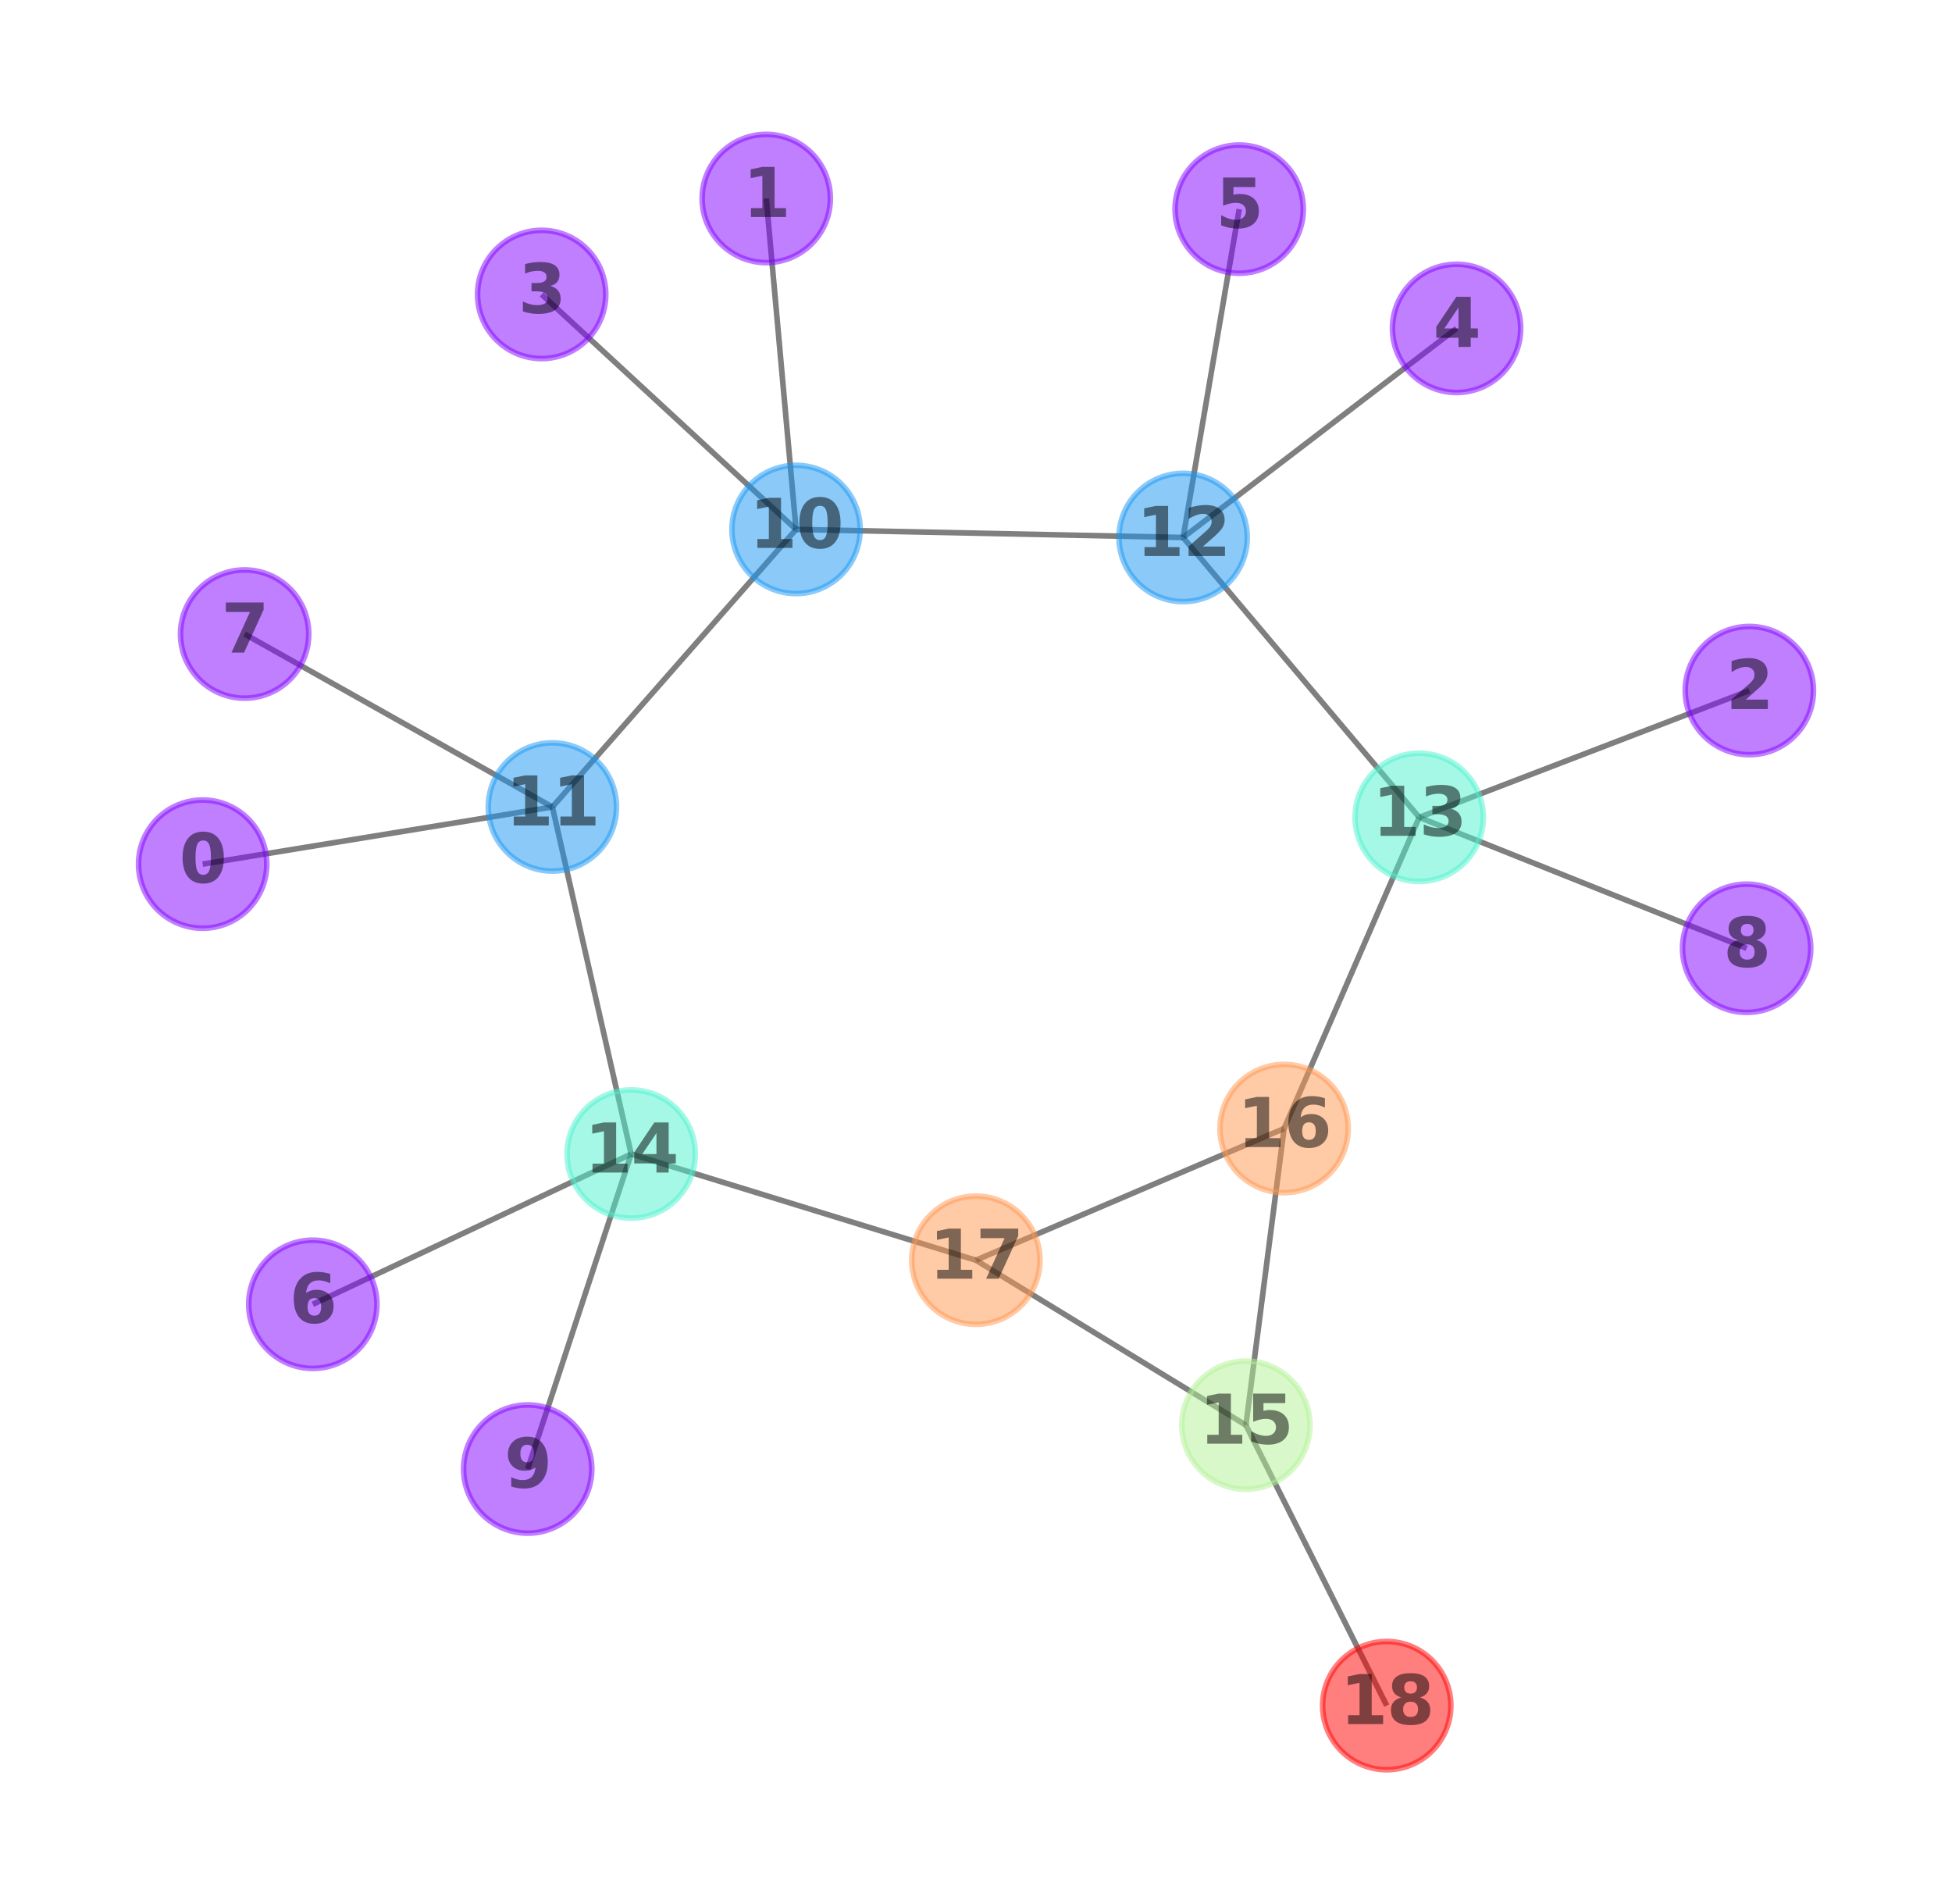 <?xml version="1.0" encoding="utf-8" standalone="no"?>
<!DOCTYPE svg PUBLIC "-//W3C//DTD SVG 1.1//EN"
  "http://www.w3.org/Graphics/SVG/1.1/DTD/svg11.dtd">
<svg xmlns:xlink="http://www.w3.org/1999/xlink" width="349.2pt" height="340.56pt" viewBox="0 0 349.2 340.56" xmlns="http://www.w3.org/2000/svg" version="1.1">
 <defs>
  <style type="text/css">*{stroke-linejoin: round; stroke-linecap: butt}</style>
 </defs>
 <g id="figure_1">
  <g id="patch_1">
   <path d="M 0 340.56 
L 349.2 340.56 
L 349.2 0 
L 0 0 
L 0 340.56 
z
" style="fill: none"/>
  </g>
  <g id="axes_1">
   <g id="LineCollection_1">
    <path d="M 36.253 154.551 
L 98.818 144.329 
" clip-path="url(#p42e40a2762)" style="fill: none; stroke: #000000; stroke-opacity: 0.5"/>
    <path d="M 137.077 35.503 
L 142.408 94.691 
" clip-path="url(#p42e40a2762)" style="fill: none; stroke: #000000; stroke-opacity: 0.5"/>
    <path d="M 312.947 123.512 
L 253.886 146.187 
" clip-path="url(#p42e40a2762)" style="fill: none; stroke: #000000; stroke-opacity: 0.5"/>
    <path d="M 96.9 52.664 
L 142.408 94.691 
" clip-path="url(#p42e40a2762)" style="fill: none; stroke: #000000; stroke-opacity: 0.5"/>
    <path d="M 260.571 58.735 
L 211.656 96.131 
" clip-path="url(#p42e40a2762)" style="fill: none; stroke: #000000; stroke-opacity: 0.5"/>
    <path d="M 221.683 37.405 
L 211.656 96.131 
" clip-path="url(#p42e40a2762)" style="fill: none; stroke: #000000; stroke-opacity: 0.5"/>
    <path d="M 55.961 233.282 
L 112.911 206.404 
" clip-path="url(#p42e40a2762)" style="fill: none; stroke: #000000; stroke-opacity: 0.5"/>
    <path d="M 43.76 113.404 
L 98.818 144.329 
" clip-path="url(#p42e40a2762)" style="fill: none; stroke: #000000; stroke-opacity: 0.5"/>
    <path d="M 312.462 169.605 
L 253.886 146.187 
" clip-path="url(#p42e40a2762)" style="fill: none; stroke: #000000; stroke-opacity: 0.5"/>
    <path d="M 94.401 262.748 
L 112.911 206.404 
" clip-path="url(#p42e40a2762)" style="fill: none; stroke: #000000; stroke-opacity: 0.5"/>
    <path d="M 142.408 94.691 
L 211.656 96.131 
" clip-path="url(#p42e40a2762)" style="fill: none; stroke: #000000; stroke-opacity: 0.5"/>
    <path d="M 142.408 94.691 
L 98.818 144.329 
" clip-path="url(#p42e40a2762)" style="fill: none; stroke: #000000; stroke-opacity: 0.5"/>
    <path d="M 98.818 144.329 
L 112.911 206.404 
" clip-path="url(#p42e40a2762)" style="fill: none; stroke: #000000; stroke-opacity: 0.5"/>
    <path d="M 211.656 96.131 
L 253.886 146.187 
" clip-path="url(#p42e40a2762)" style="fill: none; stroke: #000000; stroke-opacity: 0.5"/>
    <path d="M 253.886 146.187 
L 229.715 201.844 
" clip-path="url(#p42e40a2762)" style="fill: none; stroke: #000000; stroke-opacity: 0.5"/>
    <path d="M 112.911 206.404 
L 174.579 225.396 
" clip-path="url(#p42e40a2762)" style="fill: none; stroke: #000000; stroke-opacity: 0.5"/>
    <path d="M 222.883 254.899 
L 174.579 225.396 
" clip-path="url(#p42e40a2762)" style="fill: none; stroke: #000000; stroke-opacity: 0.5"/>
    <path d="M 222.883 254.899 
L 229.715 201.844 
" clip-path="url(#p42e40a2762)" style="fill: none; stroke: #000000; stroke-opacity: 0.5"/>
    <path d="M 222.883 254.899 
L 248.078 305.057 
" clip-path="url(#p42e40a2762)" style="fill: none; stroke: #000000; stroke-opacity: 0.5"/>
    <path d="M 229.715 201.844 
L 174.579 225.396 
" clip-path="url(#p42e40a2762)" style="fill: none; stroke: #000000; stroke-opacity: 0.5"/>
   </g>
   <g id="PathCollection_1">
    <defs>
     <path id="C0_0_c22205b78c" d="M 0 11.471 
C 3.042 11.471 5.96 10.262 8.111 8.111 
C 10.262 5.96 11.471 3.042 11.471 -0 
C 11.471 -3.042 10.262 -5.96 8.111 -8.111 
C 5.96 -10.262 3.042 -11.471 0 -11.471 
C -3.042 -11.471 -5.96 -10.262 -8.111 -8.111 
C -10.262 -5.96 -11.471 -3.042 -11.471 0 
C -11.471 3.042 -10.262 5.96 -8.111 8.111 
C -5.96 10.262 -3.042 11.471 0 11.471 
z
"/>
    </defs>
    <g clip-path="url(#p42e40a2762)">
     <use xlink:href="#C0_0_c22205b78c" x="36.253" y="154.551" style="fill: #8000ff; fill-opacity: 0.5; stroke: #8000ff; stroke-opacity: 0.5"/>
    </g>
    <g clip-path="url(#p42e40a2762)">
     <use xlink:href="#C0_0_c22205b78c" x="137.077" y="35.503" style="fill: #8000ff; fill-opacity: 0.5; stroke: #8000ff; stroke-opacity: 0.5"/>
    </g>
    <g clip-path="url(#p42e40a2762)">
     <use xlink:href="#C0_0_c22205b78c" x="312.947" y="123.512" style="fill: #8000ff; fill-opacity: 0.5; stroke: #8000ff; stroke-opacity: 0.5"/>
    </g>
    <g clip-path="url(#p42e40a2762)">
     <use xlink:href="#C0_0_c22205b78c" x="96.9" y="52.664" style="fill: #8000ff; fill-opacity: 0.5; stroke: #8000ff; stroke-opacity: 0.5"/>
    </g>
    <g clip-path="url(#p42e40a2762)">
     <use xlink:href="#C0_0_c22205b78c" x="260.571" y="58.735" style="fill: #8000ff; fill-opacity: 0.5; stroke: #8000ff; stroke-opacity: 0.5"/>
    </g>
    <g clip-path="url(#p42e40a2762)">
     <use xlink:href="#C0_0_c22205b78c" x="221.683" y="37.405" style="fill: #8000ff; fill-opacity: 0.5; stroke: #8000ff; stroke-opacity: 0.5"/>
    </g>
    <g clip-path="url(#p42e40a2762)">
     <use xlink:href="#C0_0_c22205b78c" x="55.961" y="233.282" style="fill: #8000ff; fill-opacity: 0.5; stroke: #8000ff; stroke-opacity: 0.5"/>
    </g>
    <g clip-path="url(#p42e40a2762)">
     <use xlink:href="#C0_0_c22205b78c" x="43.76" y="113.404" style="fill: #8000ff; fill-opacity: 0.5; stroke: #8000ff; stroke-opacity: 0.5"/>
    </g>
    <g clip-path="url(#p42e40a2762)">
     <use xlink:href="#C0_0_c22205b78c" x="312.462" y="169.605" style="fill: #8000ff; fill-opacity: 0.5; stroke: #8000ff; stroke-opacity: 0.5"/>
    </g>
    <g clip-path="url(#p42e40a2762)">
     <use xlink:href="#C0_0_c22205b78c" x="94.401" y="262.748" style="fill: #8000ff; fill-opacity: 0.5; stroke: #8000ff; stroke-opacity: 0.5"/>
    </g>
    <g clip-path="url(#p42e40a2762)">
     <use xlink:href="#C0_0_c22205b78c" x="142.408" y="94.691" style="fill: #1996f3; fill-opacity: 0.5; stroke: #1996f3; stroke-opacity: 0.5"/>
    </g>
    <g clip-path="url(#p42e40a2762)">
     <use xlink:href="#C0_0_c22205b78c" x="98.818" y="144.329" style="fill: #1996f3; fill-opacity: 0.5; stroke: #1996f3; stroke-opacity: 0.5"/>
    </g>
    <g clip-path="url(#p42e40a2762)">
     <use xlink:href="#C0_0_c22205b78c" x="211.656" y="96.131" style="fill: #1996f3; fill-opacity: 0.5; stroke: #1996f3; stroke-opacity: 0.5"/>
    </g>
    <g clip-path="url(#p42e40a2762)">
     <use xlink:href="#C0_0_c22205b78c" x="253.886" y="146.187" style="fill: #4df3ce; fill-opacity: 0.5; stroke: #4df3ce; stroke-opacity: 0.5"/>
    </g>
    <g clip-path="url(#p42e40a2762)">
     <use xlink:href="#C0_0_c22205b78c" x="112.911" y="206.404" style="fill: #4df3ce; fill-opacity: 0.5; stroke: #4df3ce; stroke-opacity: 0.5"/>
    </g>
    <g clip-path="url(#p42e40a2762)">
     <use xlink:href="#C0_0_c22205b78c" x="222.883" y="254.899" style="fill: #b2f396; fill-opacity: 0.5; stroke: #b2f396; stroke-opacity: 0.5"/>
    </g>
    <g clip-path="url(#p42e40a2762)">
     <use xlink:href="#C0_0_c22205b78c" x="229.715" y="201.844" style="fill: #ff964f; fill-opacity: 0.5; stroke: #ff964f; stroke-opacity: 0.5"/>
    </g>
    <g clip-path="url(#p42e40a2762)">
     <use xlink:href="#C0_0_c22205b78c" x="174.579" y="225.396" style="fill: #ff964f; fill-opacity: 0.5; stroke: #ff964f; stroke-opacity: 0.5"/>
    </g>
    <g clip-path="url(#p42e40a2762)">
     <use xlink:href="#C0_0_c22205b78c" x="248.078" y="305.057" style="fill: #ff0000; fill-opacity: 0.5; stroke: #ff0000; stroke-opacity: 0.5"/>
    </g>
   </g>
   <g id="text_1">
    <g clip-path="url(#p42e40a2762)">
     <!-- 0 -->
     <g style="opacity: 0.5" transform="translate(32.078 157.862)scale(0.12 -0.12)">
      <defs>
       <path id="DejaVuSans-Bold-30" d="M 2944 2338 
Q 2944 3213 2780 3570 
Q 2616 3928 2228 3928 
Q 1841 3928 1675 3570 
Q 1509 3213 1509 2338 
Q 1509 1453 1675 1090 
Q 1841 728 2228 728 
Q 2613 728 2778 1090 
Q 2944 1453 2944 2338 
z
M 4147 2328 
Q 4147 1169 3647 539 
Q 3147 -91 2228 -91 
Q 1306 -91 806 539 
Q 306 1169 306 2328 
Q 306 3491 806 4120 
Q 1306 4750 2228 4750 
Q 3147 4750 3647 4120 
Q 4147 3491 4147 2328 
z
" transform="scale(0.016)"/>
      </defs>
      <use xlink:href="#DejaVuSans-Bold-30"/>
     </g>
    </g>
   </g>
   <g id="text_2">
    <g clip-path="url(#p42e40a2762)">
     <!-- 1 -->
     <g style="opacity: 0.5" transform="translate(132.902 38.814)scale(0.12 -0.12)">
      <defs>
       <path id="DejaVuSans-Bold-31" d="M 750 831 
L 1813 831 
L 1813 3847 
L 722 3622 
L 722 4441 
L 1806 4666 
L 2950 4666 
L 2950 831 
L 4013 831 
L 4013 0 
L 750 0 
L 750 831 
z
" transform="scale(0.016)"/>
      </defs>
      <use xlink:href="#DejaVuSans-Bold-31"/>
     </g>
    </g>
   </g>
   <g id="text_3">
    <g clip-path="url(#p42e40a2762)">
     <!-- 2 -->
     <g style="opacity: 0.5" transform="translate(308.772 126.823)scale(0.12 -0.12)">
      <defs>
       <path id="DejaVuSans-Bold-32" d="M 1844 884 
L 3897 884 
L 3897 0 
L 506 0 
L 506 884 
L 2209 2388 
Q 2438 2594 2547 2791 
Q 2656 2988 2656 3200 
Q 2656 3528 2436 3728 
Q 2216 3928 1850 3928 
Q 1569 3928 1234 3808 
Q 900 3688 519 3450 
L 519 4475 
Q 925 4609 1322 4679 
Q 1719 4750 2100 4750 
Q 2938 4750 3402 4381 
Q 3866 4013 3866 3353 
Q 3866 2972 3669 2642 
Q 3472 2313 2841 1759 
L 1844 884 
z
" transform="scale(0.016)"/>
      </defs>
      <use xlink:href="#DejaVuSans-Bold-32"/>
     </g>
    </g>
   </g>
   <g id="text_4">
    <g clip-path="url(#p42e40a2762)">
     <!-- 3 -->
     <g style="opacity: 0.5" transform="translate(92.725 55.976)scale(0.12 -0.12)">
      <defs>
       <path id="DejaVuSans-Bold-33" d="M 2981 2516 
Q 3453 2394 3698 2092 
Q 3944 1791 3944 1325 
Q 3944 631 3412 270 
Q 2881 -91 1863 -91 
Q 1503 -91 1142 -33 
Q 781 25 428 141 
L 428 1069 
Q 766 900 1098 814 
Q 1431 728 1753 728 
Q 2231 728 2486 893 
Q 2741 1059 2741 1369 
Q 2741 1688 2480 1852 
Q 2219 2016 1709 2016 
L 1228 2016 
L 1228 2791 
L 1734 2791 
Q 2188 2791 2409 2933 
Q 2631 3075 2631 3366 
Q 2631 3634 2415 3781 
Q 2200 3928 1806 3928 
Q 1516 3928 1219 3862 
Q 922 3797 628 3669 
L 628 4550 
Q 984 4650 1334 4700 
Q 1684 4750 2022 4750 
Q 2931 4750 3382 4451 
Q 3834 4153 3834 3553 
Q 3834 3144 3618 2883 
Q 3403 2622 2981 2516 
z
" transform="scale(0.016)"/>
      </defs>
      <use xlink:href="#DejaVuSans-Bold-33"/>
     </g>
    </g>
   </g>
   <g id="text_5">
    <g clip-path="url(#p42e40a2762)">
     <!-- 4 -->
     <g style="opacity: 0.5" transform="translate(256.396 62.046)scale(0.12 -0.12)">
      <defs>
       <path id="DejaVuSans-Bold-34" d="M 2356 3675 
L 1038 1722 
L 2356 1722 
L 2356 3675 
z
M 2156 4666 
L 3494 4666 
L 3494 1722 
L 4159 1722 
L 4159 850 
L 3494 850 
L 3494 0 
L 2356 0 
L 2356 850 
L 288 850 
L 288 1881 
L 2156 4666 
z
" transform="scale(0.016)"/>
      </defs>
      <use xlink:href="#DejaVuSans-Bold-34"/>
     </g>
    </g>
   </g>
   <g id="text_6">
    <g clip-path="url(#p42e40a2762)">
     <!-- 5 -->
     <g style="opacity: 0.5" transform="translate(217.508 40.716)scale(0.12 -0.12)">
      <defs>
       <path id="DejaVuSans-Bold-35" d="M 678 4666 
L 3669 4666 
L 3669 3781 
L 1638 3781 
L 1638 3059 
Q 1775 3097 1914 3117 
Q 2053 3138 2203 3138 
Q 3056 3138 3531 2711 
Q 4006 2284 4006 1522 
Q 4006 766 3489 337 
Q 2972 -91 2053 -91 
Q 1656 -91 1267 -14 
Q 878 63 494 219 
L 494 1166 
Q 875 947 1217 837 
Q 1559 728 1863 728 
Q 2300 728 2551 942 
Q 2803 1156 2803 1522 
Q 2803 1891 2551 2103 
Q 2300 2316 1863 2316 
Q 1603 2316 1309 2248 
Q 1016 2181 678 2041 
L 678 4666 
z
" transform="scale(0.016)"/>
      </defs>
      <use xlink:href="#DejaVuSans-Bold-35"/>
     </g>
    </g>
   </g>
   <g id="text_7">
    <g clip-path="url(#p42e40a2762)">
     <!-- 6 -->
     <g style="opacity: 0.5" transform="translate(51.787 236.593)scale(0.12 -0.12)">
      <defs>
       <path id="DejaVuSans-Bold-36" d="M 2316 2303 
Q 2000 2303 1842 2098 
Q 1684 1894 1684 1484 
Q 1684 1075 1842 870 
Q 2000 666 2316 666 
Q 2634 666 2792 870 
Q 2950 1075 2950 1484 
Q 2950 1894 2792 2098 
Q 2634 2303 2316 2303 
z
M 3803 4544 
L 3803 3681 
Q 3506 3822 3243 3889 
Q 2981 3956 2731 3956 
Q 2194 3956 1894 3657 
Q 1594 3359 1544 2772 
Q 1750 2925 1990 3001 
Q 2231 3078 2516 3078 
Q 3231 3078 3670 2659 
Q 4109 2241 4109 1563 
Q 4109 813 3618 361 
Q 3128 -91 2303 -91 
Q 1394 -91 895 523 
Q 397 1138 397 2266 
Q 397 3422 980 4083 
Q 1563 4744 2578 4744 
Q 2900 4744 3203 4694 
Q 3506 4644 3803 4544 
z
" transform="scale(0.016)"/>
      </defs>
      <use xlink:href="#DejaVuSans-Bold-36"/>
     </g>
    </g>
   </g>
   <g id="text_8">
    <g clip-path="url(#p42e40a2762)">
     <!-- 7 -->
     <g style="opacity: 0.5" transform="translate(39.585 116.715)scale(0.12 -0.12)">
      <defs>
       <path id="DejaVuSans-Bold-37" d="M 428 4666 
L 3944 4666 
L 3944 3988 
L 2125 0 
L 953 0 
L 2675 3781 
L 428 3781 
L 428 4666 
z
" transform="scale(0.016)"/>
      </defs>
      <use xlink:href="#DejaVuSans-Bold-37"/>
     </g>
    </g>
   </g>
   <g id="text_9">
    <g clip-path="url(#p42e40a2762)">
     <!-- 8 -->
     <g style="opacity: 0.5" transform="translate(308.287 172.916)scale(0.12 -0.12)">
      <defs>
       <path id="DejaVuSans-Bold-38" d="M 2228 2088 
Q 1891 2088 1709 1903 
Q 1528 1719 1528 1375 
Q 1528 1031 1709 848 
Q 1891 666 2228 666 
Q 2563 666 2741 848 
Q 2919 1031 2919 1375 
Q 2919 1722 2741 1905 
Q 2563 2088 2228 2088 
z
M 1350 2484 
Q 925 2613 709 2878 
Q 494 3144 494 3541 
Q 494 4131 934 4440 
Q 1375 4750 2228 4750 
Q 3075 4750 3515 4442 
Q 3956 4134 3956 3541 
Q 3956 3144 3739 2878 
Q 3522 2613 3097 2484 
Q 3572 2353 3814 2058 
Q 4056 1763 4056 1313 
Q 4056 619 3595 264 
Q 3134 -91 2228 -91 
Q 1319 -91 855 264 
Q 391 619 391 1313 
Q 391 1763 633 2058 
Q 875 2353 1350 2484 
z
M 1631 3419 
Q 1631 3141 1786 2991 
Q 1941 2841 2228 2841 
Q 2509 2841 2662 2991 
Q 2816 3141 2816 3419 
Q 2816 3697 2662 3845 
Q 2509 3994 2228 3994 
Q 1941 3994 1786 3844 
Q 1631 3694 1631 3419 
z
" transform="scale(0.016)"/>
      </defs>
      <use xlink:href="#DejaVuSans-Bold-38"/>
     </g>
    </g>
   </g>
   <g id="text_10">
    <g clip-path="url(#p42e40a2762)">
     <!-- 9 -->
     <g style="opacity: 0.5" transform="translate(90.226 266.06)scale(0.12 -0.12)">
      <defs>
       <path id="DejaVuSans-Bold-39" d="M 641 103 
L 641 966 
Q 928 831 1190 764 
Q 1453 697 1709 697 
Q 2247 697 2547 995 
Q 2847 1294 2900 1881 
Q 2688 1725 2447 1647 
Q 2206 1569 1925 1569 
Q 1209 1569 770 1986 
Q 331 2403 331 3084 
Q 331 3838 820 4291 
Q 1309 4744 2131 4744 
Q 3044 4744 3544 4128 
Q 4044 3513 4044 2388 
Q 4044 1231 3459 570 
Q 2875 -91 1856 -91 
Q 1528 -91 1228 -42 
Q 928 6 641 103 
z
M 2125 2350 
Q 2441 2350 2600 2554 
Q 2759 2759 2759 3169 
Q 2759 3575 2600 3781 
Q 2441 3988 2125 3988 
Q 1809 3988 1650 3781 
Q 1491 3575 1491 3169 
Q 1491 2759 1650 2554 
Q 1809 2350 2125 2350 
z
" transform="scale(0.016)"/>
      </defs>
      <use xlink:href="#DejaVuSans-Bold-39"/>
     </g>
    </g>
   </g>
   <g id="text_11">
    <g clip-path="url(#p42e40a2762)">
     <!-- 10 -->
     <g style="opacity: 0.5" transform="translate(134.059 98.002)scale(0.12 -0.12)">
      <use xlink:href="#DejaVuSans-Bold-31"/>
      <use xlink:href="#DejaVuSans-Bold-30" x="69.58"/>
     </g>
    </g>
   </g>
   <g id="text_12">
    <g clip-path="url(#p42e40a2762)">
     <!-- 11 -->
     <g style="opacity: 0.5" transform="translate(90.469 147.64)scale(0.12 -0.12)">
      <use xlink:href="#DejaVuSans-Bold-31"/>
      <use xlink:href="#DejaVuSans-Bold-31" x="69.58"/>
     </g>
    </g>
   </g>
   <g id="text_13">
    <g clip-path="url(#p42e40a2762)">
     <!-- 12 -->
     <g style="opacity: 0.5" transform="translate(203.306 99.442)scale(0.12 -0.12)">
      <use xlink:href="#DejaVuSans-Bold-31"/>
      <use xlink:href="#DejaVuSans-Bold-32" x="69.58"/>
     </g>
    </g>
   </g>
   <g id="text_14">
    <g clip-path="url(#p42e40a2762)">
     <!-- 13 -->
     <g style="opacity: 0.5" transform="translate(245.537 149.498)scale(0.12 -0.12)">
      <use xlink:href="#DejaVuSans-Bold-31"/>
      <use xlink:href="#DejaVuSans-Bold-33" x="69.58"/>
     </g>
    </g>
   </g>
   <g id="text_15">
    <g clip-path="url(#p42e40a2762)">
     <!-- 14 -->
     <g style="opacity: 0.5" transform="translate(104.562 209.715)scale(0.12 -0.12)">
      <use xlink:href="#DejaVuSans-Bold-31"/>
      <use xlink:href="#DejaVuSans-Bold-34" x="69.58"/>
     </g>
    </g>
   </g>
   <g id="text_16">
    <g clip-path="url(#p42e40a2762)">
     <!-- 15 -->
     <g style="opacity: 0.5" transform="translate(214.533 258.211)scale(0.12 -0.12)">
      <use xlink:href="#DejaVuSans-Bold-31"/>
      <use xlink:href="#DejaVuSans-Bold-35" x="69.58"/>
     </g>
    </g>
   </g>
   <g id="text_17">
    <g clip-path="url(#p42e40a2762)">
     <!-- 16 -->
     <g style="opacity: 0.5" transform="translate(221.366 205.155)scale(0.12 -0.12)">
      <use xlink:href="#DejaVuSans-Bold-31"/>
      <use xlink:href="#DejaVuSans-Bold-36" x="69.58"/>
     </g>
    </g>
   </g>
   <g id="text_18">
    <g clip-path="url(#p42e40a2762)">
     <!-- 17 -->
     <g style="opacity: 0.5" transform="translate(166.23 228.707)scale(0.12 -0.12)">
      <use xlink:href="#DejaVuSans-Bold-31"/>
      <use xlink:href="#DejaVuSans-Bold-37" x="69.58"/>
     </g>
    </g>
   </g>
   <g id="text_19">
    <g clip-path="url(#p42e40a2762)">
     <!-- 18 -->
     <g style="opacity: 0.5" transform="translate(239.728 308.368)scale(0.12 -0.12)">
      <use xlink:href="#DejaVuSans-Bold-31"/>
      <use xlink:href="#DejaVuSans-Bold-38" x="69.58"/>
     </g>
    </g>
   </g>
  </g>
 </g>
 <defs>
  <clipPath id="p42e40a2762">
   <rect x="7.2" y="7.2" width="334.8" height="326.16"/>
  </clipPath>
 </defs>
</svg>
